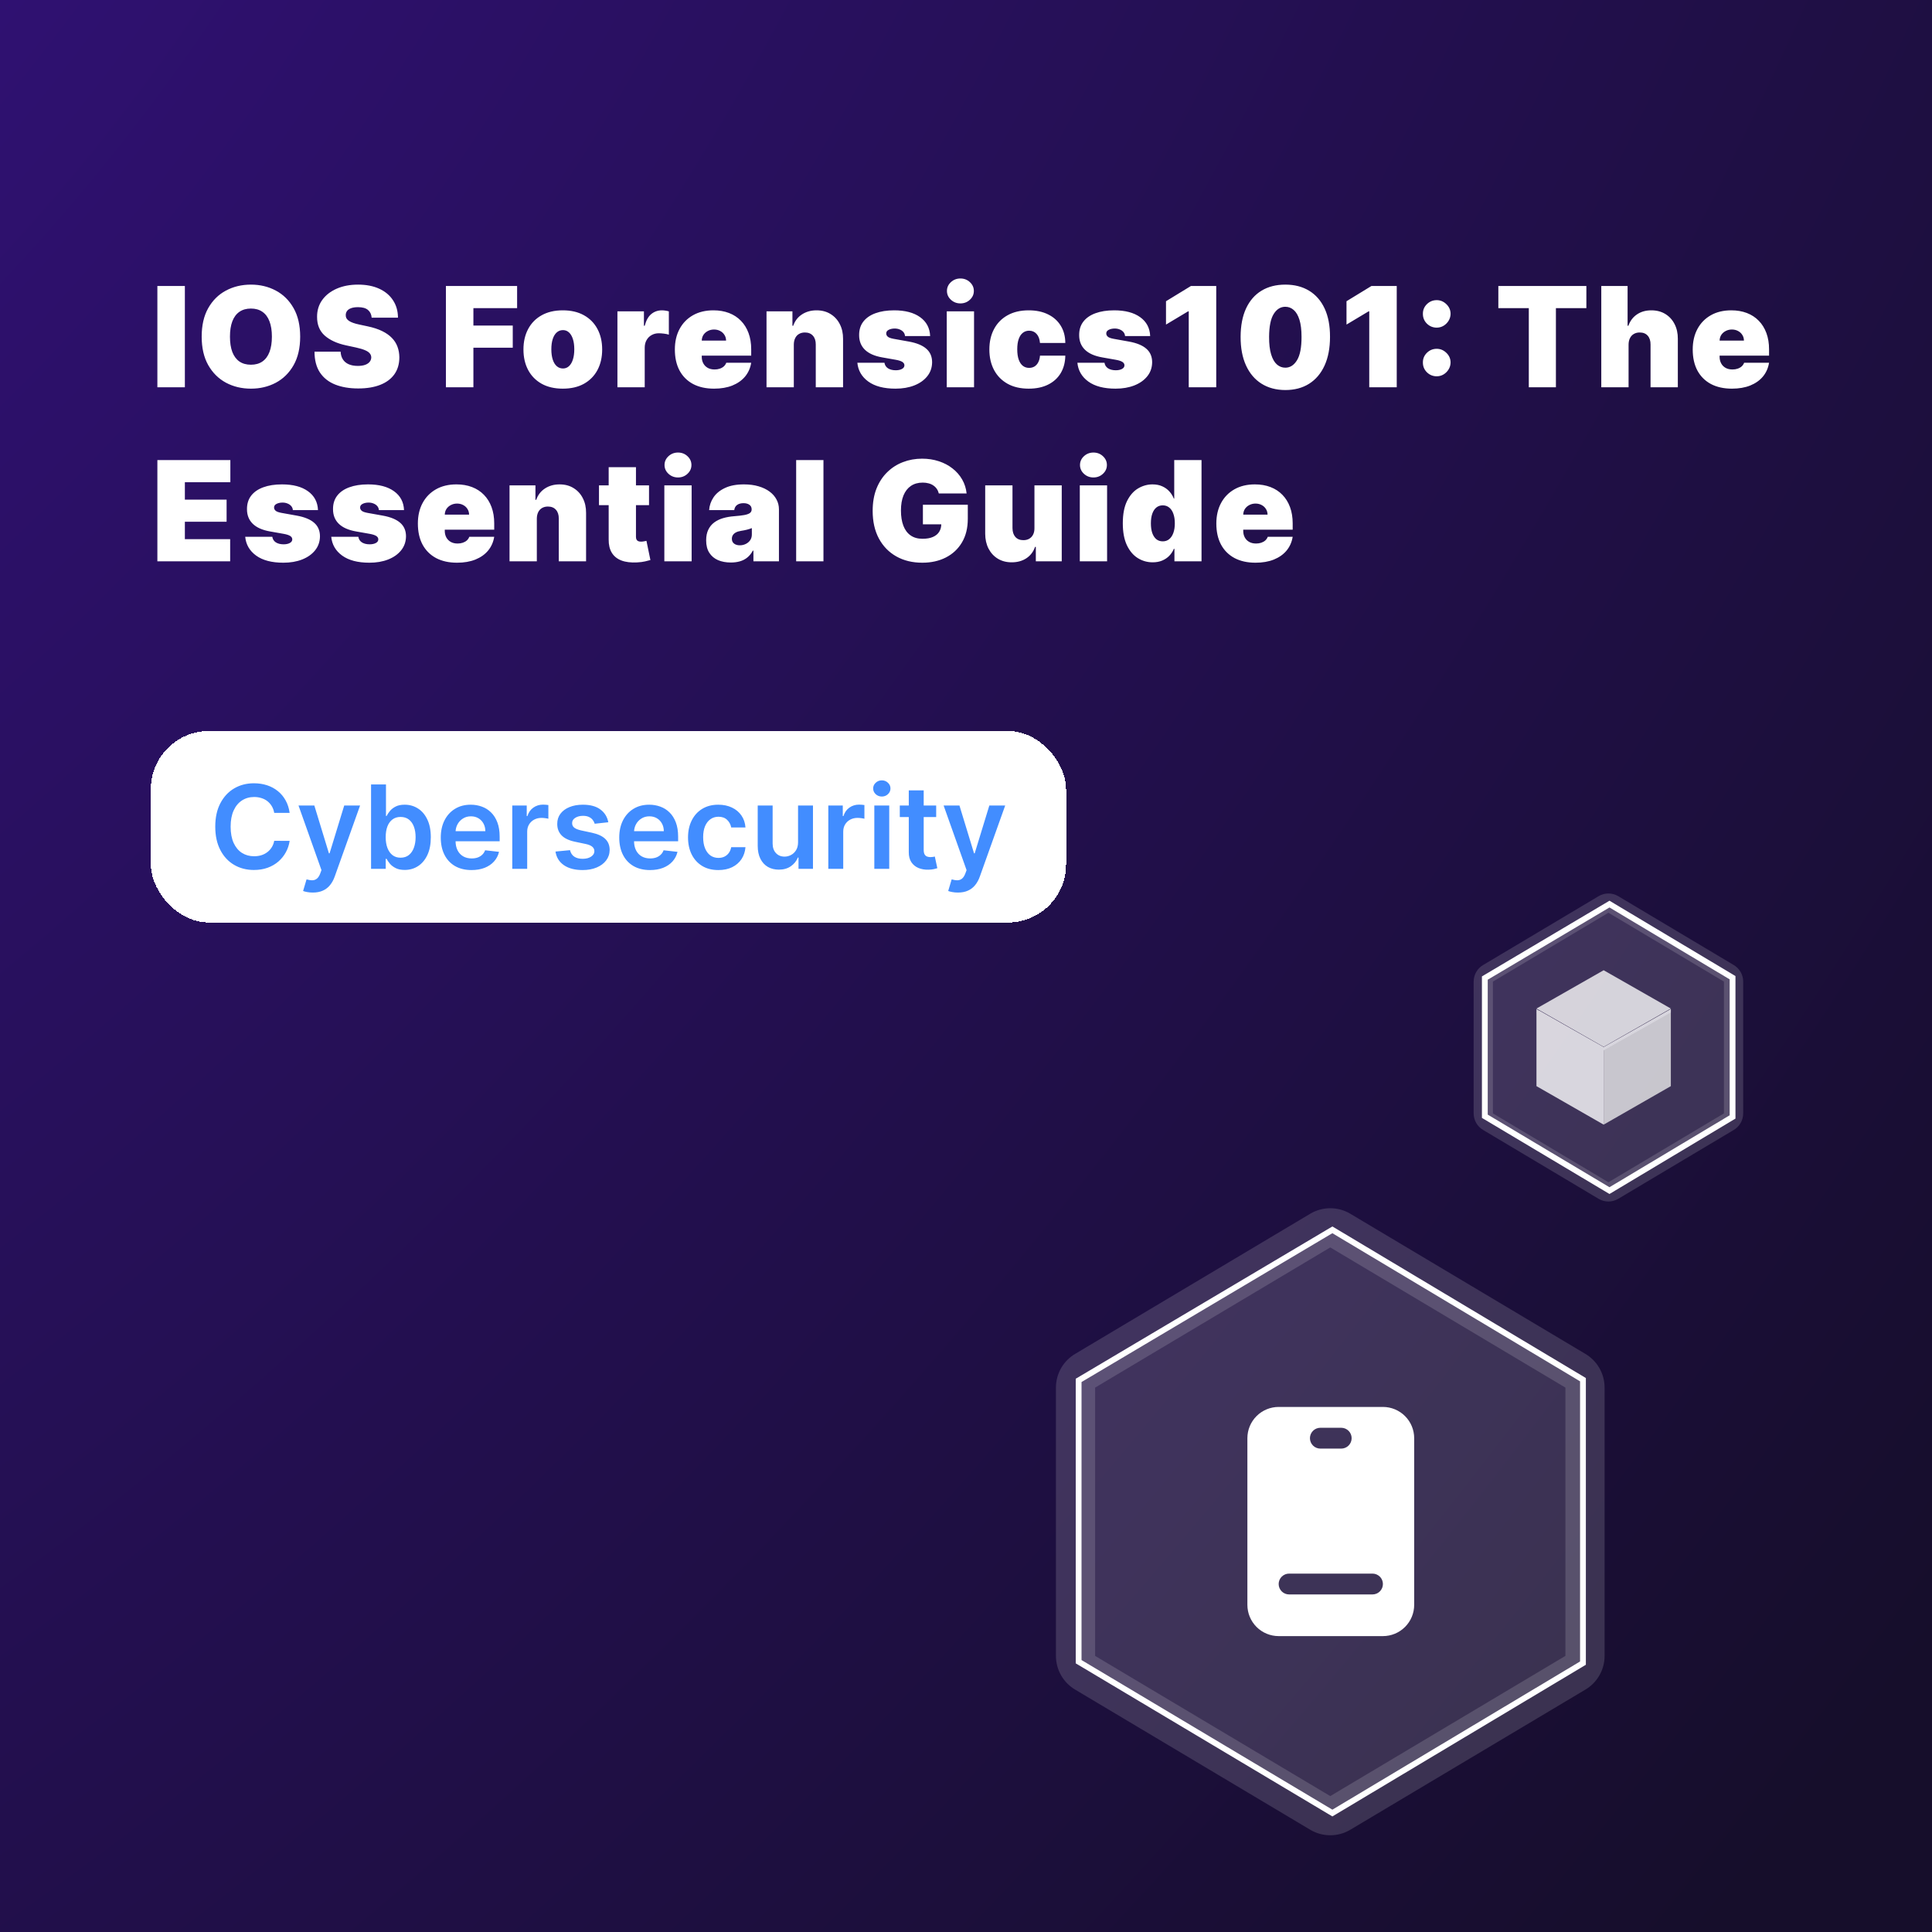 <svg width="1332" height="1332" viewBox="0 0 1332 1332" fill="none" xmlns="http://www.w3.org/2000/svg">
<rect width="1332" height="1332" fill="url(#paint0_radial_3057_1407)"/>
<g filter="url(#filter0_d_3057_1407)">
<rect x="104" y="488" width="631" height="132" rx="40" fill="white" shape-rendering="crispEdges"/>
<path d="M199.688 544.449H189.063C188.76 542.706 188.201 541.163 187.387 539.818C186.573 538.455 185.559 537.299 184.347 536.352C183.135 535.405 181.753 534.695 180.2 534.222C178.665 533.729 177.008 533.483 175.228 533.483C172.065 533.483 169.262 534.278 166.819 535.869C164.376 537.441 162.463 539.752 161.08 542.801C159.698 545.831 159.006 549.534 159.006 553.909C159.006 558.36 159.698 562.11 161.08 565.159C162.482 568.189 164.395 570.481 166.819 572.034C169.262 573.568 172.056 574.335 175.2 574.335C176.942 574.335 178.571 574.108 180.086 573.653C181.62 573.18 182.993 572.489 184.205 571.58C185.436 570.67 186.469 569.553 187.302 568.227C188.154 566.902 188.741 565.386 189.063 563.682L199.688 563.739C199.29 566.504 198.429 569.098 197.103 571.523C195.796 573.947 194.082 576.087 191.961 577.943C189.84 579.78 187.359 581.22 184.518 582.261C181.677 583.284 178.523 583.795 175.058 583.795C169.944 583.795 165.379 582.612 161.364 580.244C157.349 577.877 154.186 574.458 151.876 569.989C149.565 565.519 148.41 560.159 148.41 553.909C148.41 547.64 149.575 542.28 151.904 537.83C154.234 533.36 157.406 529.941 161.421 527.574C165.436 525.206 169.982 524.023 175.058 524.023C178.296 524.023 181.308 524.477 184.092 525.386C186.876 526.295 189.357 527.631 191.535 529.392C193.713 531.134 195.503 533.275 196.904 535.812C198.325 538.331 199.253 541.21 199.688 544.449ZM215.668 599.364C214.267 599.364 212.969 599.25 211.776 599.023C210.602 598.814 209.665 598.568 208.964 598.284L211.35 590.273C212.846 590.708 214.182 590.917 215.356 590.898C216.53 590.879 217.562 590.509 218.452 589.79C219.362 589.089 220.129 587.915 220.754 586.267L221.634 583.909L205.81 539.364H216.719L226.776 572.318H227.231L237.316 539.364H248.254L230.782 588.284C229.968 590.595 228.888 592.574 227.543 594.222C226.199 595.888 224.551 597.157 222.6 598.028C220.668 598.919 218.358 599.364 215.668 599.364ZM255.825 583V524.818H266.109V546.58H266.535C267.065 545.519 267.813 544.392 268.779 543.199C269.745 541.987 271.052 540.955 272.7 540.102C274.347 539.231 276.45 538.795 279.006 538.795C282.378 538.795 285.417 539.657 288.126 541.381C290.853 543.085 293.012 545.614 294.603 548.966C296.213 552.299 297.018 556.39 297.018 561.239C297.018 566.03 296.232 570.102 294.66 573.455C293.088 576.807 290.948 579.364 288.239 581.125C285.531 582.886 282.463 583.767 279.035 583.767C276.535 583.767 274.461 583.35 272.813 582.517C271.165 581.684 269.84 580.68 268.836 579.506C267.851 578.312 267.084 577.186 266.535 576.125H265.938V583H255.825ZM265.91 561.182C265.91 564.004 266.308 566.475 267.103 568.597C267.917 570.718 269.082 572.375 270.597 573.568C272.131 574.742 273.987 575.33 276.165 575.33C278.438 575.33 280.342 574.723 281.876 573.511C283.41 572.28 284.565 570.604 285.342 568.483C286.137 566.343 286.535 563.909 286.535 561.182C286.535 558.473 286.147 556.068 285.37 553.966C284.594 551.864 283.438 550.216 281.904 549.023C280.37 547.83 278.457 547.233 276.165 547.233C273.969 547.233 272.103 547.811 270.569 548.966C269.035 550.121 267.87 551.741 267.075 553.824C266.298 555.907 265.91 558.36 265.91 561.182ZM325.079 583.852C320.704 583.852 316.925 582.943 313.744 581.125C310.581 579.288 308.147 576.693 306.442 573.341C304.738 569.97 303.886 566.002 303.886 561.438C303.886 556.949 304.738 553.009 306.442 549.619C308.166 546.21 310.571 543.559 313.658 541.665C316.746 539.752 320.372 538.795 324.539 538.795C327.228 538.795 329.766 539.231 332.153 540.102C334.558 540.955 336.679 542.28 338.516 544.08C340.372 545.879 341.831 548.17 342.891 550.955C343.952 553.72 344.482 557.015 344.482 560.841V563.994H308.715V557.062H334.624C334.605 555.093 334.179 553.341 333.346 551.807C332.513 550.254 331.348 549.032 329.852 548.142C328.374 547.252 326.651 546.807 324.681 546.807C322.579 546.807 320.732 547.318 319.141 548.341C317.55 549.345 316.31 550.67 315.42 552.318C314.549 553.947 314.103 555.737 314.085 557.688V563.739C314.085 566.277 314.549 568.455 315.477 570.273C316.405 572.072 317.702 573.455 319.369 574.42C321.035 575.367 322.986 575.841 325.221 575.841C326.717 575.841 328.071 575.633 329.283 575.216C330.496 574.78 331.547 574.146 332.437 573.312C333.327 572.479 333.999 571.447 334.454 570.216L344.056 571.295C343.45 573.833 342.295 576.049 340.59 577.943C338.905 579.818 336.746 581.277 334.113 582.318C331.48 583.341 328.469 583.852 325.079 583.852ZM353.183 583V539.364H363.154V546.636H363.609C364.404 544.117 365.768 542.176 367.7 540.812C369.65 539.43 371.876 538.739 374.376 538.739C374.944 538.739 375.578 538.767 376.279 538.824C376.999 538.862 377.595 538.928 378.069 539.023V548.483C377.633 548.331 376.942 548.199 375.995 548.085C375.067 547.953 374.167 547.886 373.296 547.886C371.421 547.886 369.736 548.294 368.239 549.108C366.762 549.903 365.597 551.011 364.745 552.432C363.893 553.852 363.467 555.491 363.467 557.347V583H353.183ZM419.39 550.898L410.015 551.92C409.75 550.973 409.286 550.083 408.623 549.25C407.979 548.417 407.108 547.744 406.009 547.233C404.911 546.722 403.566 546.466 401.975 546.466C399.835 546.466 398.036 546.93 396.577 547.858C395.138 548.786 394.428 549.989 394.447 551.466C394.428 552.735 394.892 553.767 395.839 554.562C396.805 555.358 398.396 556.011 400.612 556.523L408.055 558.114C412.183 559.004 415.252 560.415 417.259 562.347C419.286 564.278 420.308 566.807 420.327 569.932C420.308 572.678 419.504 575.102 417.913 577.205C416.341 579.288 414.153 580.917 411.35 582.091C408.547 583.265 405.327 583.852 401.691 583.852C396.35 583.852 392.051 582.735 388.793 580.5C385.536 578.246 383.594 575.112 382.969 571.097L392.998 570.131C393.452 572.1 394.418 573.587 395.896 574.591C397.373 575.595 399.295 576.097 401.663 576.097C404.106 576.097 406.066 575.595 407.543 574.591C409.04 573.587 409.788 572.347 409.788 570.869C409.788 569.619 409.305 568.587 408.339 567.773C407.392 566.958 405.915 566.333 403.907 565.898L396.464 564.335C392.278 563.464 389.182 561.996 387.174 559.932C385.166 557.848 384.172 555.216 384.191 552.034C384.172 549.345 384.901 547.015 386.379 545.045C387.875 543.057 389.949 541.523 392.6 540.443C395.271 539.345 398.348 538.795 401.833 538.795C406.947 538.795 410.971 539.884 413.907 542.062C416.862 544.241 418.689 547.186 419.39 550.898ZM448.126 583.852C443.751 583.852 439.972 582.943 436.79 581.125C433.628 579.288 431.194 576.693 429.489 573.341C427.785 569.97 426.933 566.002 426.933 561.438C426.933 556.949 427.785 553.009 429.489 549.619C431.213 546.21 433.618 543.559 436.705 541.665C439.792 539.752 443.419 538.795 447.586 538.795C450.275 538.795 452.813 539.231 455.2 540.102C457.605 540.955 459.726 542.28 461.563 544.08C463.419 545.879 464.878 548.17 465.938 550.955C466.999 553.72 467.529 557.015 467.529 560.841V563.994H431.762V557.062H457.671C457.652 555.093 457.226 553.341 456.393 551.807C455.559 550.254 454.395 549.032 452.898 548.142C451.421 547.252 449.698 546.807 447.728 546.807C445.626 546.807 443.779 547.318 442.188 548.341C440.597 549.345 439.357 550.67 438.467 552.318C437.595 553.947 437.15 555.737 437.131 557.688V563.739C437.131 566.277 437.595 568.455 438.523 570.273C439.451 572.072 440.749 573.455 442.415 574.42C444.082 575.367 446.033 575.841 448.268 575.841C449.764 575.841 451.118 575.633 452.33 575.216C453.542 574.78 454.594 574.146 455.484 573.312C456.374 572.479 457.046 571.447 457.501 570.216L467.103 571.295C466.497 573.833 465.342 576.049 463.637 577.943C461.951 579.818 459.792 581.277 457.16 582.318C454.527 583.341 451.516 583.852 448.126 583.852ZM495.263 583.852C490.907 583.852 487.167 582.896 484.042 580.983C480.936 579.07 478.54 576.428 476.854 573.057C475.188 569.667 474.354 565.765 474.354 561.352C474.354 556.92 475.207 553.009 476.911 549.619C478.616 546.21 481.021 543.559 484.127 541.665C487.252 539.752 490.945 538.795 495.207 538.795C498.748 538.795 501.883 539.449 504.61 540.756C507.356 542.044 509.544 543.871 511.173 546.239C512.801 548.587 513.729 551.333 513.957 554.477H504.127C503.729 552.375 502.782 550.623 501.286 549.222C499.809 547.801 497.83 547.091 495.349 547.091C493.246 547.091 491.4 547.659 489.809 548.795C488.218 549.913 486.978 551.523 486.087 553.625C485.216 555.727 484.781 558.246 484.781 561.182C484.781 564.155 485.216 566.712 486.087 568.852C486.959 570.973 488.18 572.612 489.752 573.767C491.343 574.903 493.209 575.472 495.349 575.472C496.864 575.472 498.218 575.187 499.411 574.619C500.623 574.032 501.637 573.189 502.451 572.091C503.265 570.992 503.824 569.657 504.127 568.085H513.957C513.71 571.172 512.801 573.909 511.229 576.295C509.657 578.663 507.517 580.519 504.809 581.864C502.101 583.189 498.919 583.852 495.263 583.852ZM550.214 564.648V539.364H560.498V583H550.526V575.244H550.072C549.087 577.687 547.468 579.686 545.214 581.239C542.979 582.792 540.223 583.568 536.947 583.568C534.087 583.568 531.558 582.934 529.362 581.665C527.183 580.377 525.479 578.511 524.248 576.068C523.017 573.606 522.401 570.633 522.401 567.148V539.364H532.685V565.557C532.685 568.322 533.443 570.519 534.958 572.148C536.473 573.777 538.462 574.591 540.924 574.591C542.439 574.591 543.907 574.222 545.327 573.483C546.748 572.744 547.913 571.646 548.822 570.188C549.75 568.71 550.214 566.864 550.214 564.648ZM571.073 583V539.364H581.045V546.636H581.499C582.295 544.117 583.658 542.176 585.59 540.812C587.541 539.43 589.766 538.739 592.266 538.739C592.835 538.739 593.469 538.767 594.17 538.824C594.889 538.862 595.486 538.928 595.96 539.023V548.483C595.524 548.331 594.833 548.199 593.886 548.085C592.958 547.953 592.058 547.886 591.187 547.886C589.312 547.886 587.626 548.294 586.13 549.108C584.653 549.903 583.488 551.011 582.636 552.432C581.783 553.852 581.357 555.491 581.357 557.347V583H571.073ZM602.792 583V539.364H613.076V583H602.792ZM607.962 533.17C606.334 533.17 604.932 532.631 603.758 531.551C602.584 530.453 601.996 529.136 601.996 527.602C601.996 526.049 602.584 524.733 603.758 523.653C604.932 522.555 606.334 522.006 607.962 522.006C609.61 522.006 611.012 522.555 612.167 523.653C613.341 524.733 613.928 526.049 613.928 527.602C613.928 529.136 613.341 530.453 612.167 531.551C611.012 532.631 609.61 533.17 607.962 533.17ZM645.441 539.364V547.318H620.356V539.364H645.441ZM626.549 528.909H636.833V569.875C636.833 571.258 637.041 572.318 637.458 573.057C637.894 573.777 638.462 574.269 639.163 574.534C639.863 574.799 640.64 574.932 641.492 574.932C642.136 574.932 642.723 574.884 643.254 574.79C643.803 574.695 644.219 574.61 644.504 574.534L646.237 582.574C645.687 582.763 644.901 582.972 643.879 583.199C642.875 583.426 641.644 583.559 640.185 583.597C637.61 583.672 635.29 583.284 633.225 582.432C631.161 581.561 629.522 580.216 628.31 578.398C627.117 576.58 626.53 574.307 626.549 571.58V528.909ZM660.434 599.364C659.032 599.364 657.735 599.25 656.542 599.023C655.368 598.814 654.43 598.568 653.729 598.284L656.116 590.273C657.612 590.708 658.947 590.917 660.121 590.898C661.296 590.879 662.328 590.509 663.218 589.79C664.127 589.089 664.894 587.915 665.519 586.267L666.4 583.909L650.576 539.364H661.485L671.542 572.318H671.996L682.082 539.364H693.019L675.548 588.284C674.733 590.595 673.654 592.574 672.309 594.222C670.964 595.888 669.317 597.157 667.366 598.028C665.434 598.919 663.123 599.364 660.434 599.364Z" fill="#428DFF"/>
</g>
<path d="M127.455 197.182V267H108.5V197.182H127.455ZM206.954 232.091C206.954 239.864 205.443 246.42 202.42 251.761C199.397 257.08 195.318 261.114 190.181 263.864C185.045 266.591 179.318 267.955 172.999 267.955C166.636 267.955 160.886 266.58 155.749 263.83C150.636 261.057 146.568 257.011 143.545 251.693C140.545 246.352 139.045 239.818 139.045 232.091C139.045 224.318 140.545 217.773 143.545 212.455C146.568 207.114 150.636 203.08 155.749 200.352C160.886 197.602 166.636 196.227 172.999 196.227C179.318 196.227 185.045 197.602 190.181 200.352C195.318 203.08 199.397 207.114 202.42 212.455C205.443 217.773 206.954 224.318 206.954 232.091ZM187.454 232.091C187.454 227.909 186.897 224.386 185.783 221.523C184.693 218.636 183.068 216.455 180.908 214.977C178.772 213.477 176.136 212.727 172.999 212.727C169.863 212.727 167.215 213.477 165.056 214.977C162.92 216.455 161.295 218.636 160.181 221.523C159.09 224.386 158.545 227.909 158.545 232.091C158.545 236.273 159.09 239.807 160.181 242.693C161.295 245.557 162.92 247.739 165.056 249.239C167.215 250.716 169.863 251.455 172.999 251.455C176.136 251.455 178.772 250.716 180.908 249.239C183.068 247.739 184.693 245.557 185.783 242.693C186.897 239.807 187.454 236.273 187.454 232.091ZM256.24 219C256.058 216.727 255.206 214.955 253.683 213.682C252.183 212.409 249.899 211.773 246.831 211.773C244.876 211.773 243.274 212.011 242.024 212.489C240.797 212.943 239.888 213.568 239.297 214.364C238.706 215.159 238.399 216.068 238.376 217.091C238.331 217.932 238.479 218.693 238.82 219.375C239.183 220.034 239.751 220.636 240.524 221.182C241.297 221.705 242.286 222.182 243.49 222.614C244.695 223.045 246.126 223.432 247.786 223.773L253.513 225C257.376 225.818 260.683 226.898 263.433 228.239C266.183 229.58 268.433 231.159 270.183 232.977C271.933 234.773 273.217 236.795 274.036 239.045C274.876 241.295 275.308 243.75 275.331 246.409C275.308 251 274.161 254.886 271.888 258.068C269.615 261.25 266.365 263.67 262.138 265.33C257.933 266.989 252.876 267.818 246.967 267.818C240.899 267.818 235.604 266.92 231.081 265.125C226.581 263.33 223.081 260.568 220.581 256.841C218.104 253.091 216.854 248.295 216.831 242.455H234.831C234.945 244.591 235.479 246.386 236.433 247.841C237.388 249.295 238.729 250.398 240.456 251.148C242.206 251.898 244.286 252.273 246.695 252.273C248.717 252.273 250.411 252.023 251.774 251.523C253.138 251.023 254.172 250.33 254.876 249.443C255.581 248.557 255.945 247.545 255.967 246.409C255.945 245.341 255.592 244.409 254.911 243.614C254.251 242.795 253.161 242.068 251.638 241.432C250.115 240.773 248.058 240.159 245.467 239.591L238.513 238.091C232.331 236.75 227.456 234.511 223.888 231.375C220.342 228.216 218.581 223.909 218.604 218.455C218.581 214.023 219.763 210.148 222.149 206.83C224.558 203.489 227.888 200.886 232.138 199.023C236.411 197.159 241.308 196.227 246.831 196.227C252.467 196.227 257.342 197.17 261.456 199.057C265.57 200.943 268.74 203.602 270.967 207.034C273.217 210.443 274.354 214.432 274.376 219H256.24ZM307.426 267V197.182H356.517V212.455H326.381V224.455H353.517V239.727H326.381V267H307.426ZM388.025 267.955C382.343 267.955 377.48 266.83 373.434 264.58C369.389 262.307 366.286 259.148 364.127 255.102C361.968 251.034 360.889 246.318 360.889 240.955C360.889 235.591 361.968 230.886 364.127 226.841C366.286 222.773 369.389 219.614 373.434 217.364C377.48 215.091 382.343 213.955 388.025 213.955C393.707 213.955 398.57 215.091 402.616 217.364C406.661 219.614 409.764 222.773 411.923 226.841C414.082 230.886 415.161 235.591 415.161 240.955C415.161 246.318 414.082 251.034 411.923 255.102C409.764 259.148 406.661 262.307 402.616 264.58C398.57 266.83 393.707 267.955 388.025 267.955ZM388.161 254.045C389.752 254.045 391.127 253.511 392.286 252.443C393.445 251.375 394.343 249.852 394.98 247.875C395.616 245.898 395.934 243.545 395.934 240.818C395.934 238.068 395.616 235.716 394.98 233.761C394.343 231.784 393.445 230.261 392.286 229.193C391.127 228.125 389.752 227.591 388.161 227.591C386.48 227.591 385.036 228.125 383.832 229.193C382.627 230.261 381.707 231.784 381.07 233.761C380.434 235.716 380.116 238.068 380.116 240.818C380.116 243.545 380.434 245.898 381.07 247.875C381.707 249.852 382.627 251.375 383.832 252.443C385.036 253.511 386.48 254.045 388.161 254.045ZM425.678 267V214.636H443.95V224.591H444.496C445.45 220.909 446.962 218.216 449.03 216.511C451.121 214.807 453.564 213.955 456.36 213.955C457.178 213.955 457.985 214.023 458.78 214.159C459.598 214.273 460.382 214.443 461.132 214.67V230.727C460.2 230.409 459.053 230.17 457.689 230.011C456.325 229.852 455.155 229.773 454.178 229.773C452.337 229.773 450.678 230.193 449.2 231.034C447.746 231.852 446.598 233.011 445.757 234.511C444.916 235.989 444.496 237.727 444.496 239.727V267H425.678ZM492.274 267.955C486.683 267.955 481.865 266.886 477.819 264.75C473.796 262.591 470.694 259.5 468.512 255.477C466.353 251.432 465.274 246.591 465.274 240.955C465.274 235.545 466.365 230.818 468.546 226.773C470.728 222.727 473.808 219.58 477.785 217.33C481.762 215.08 486.455 213.955 491.865 213.955C495.819 213.955 499.399 214.568 502.603 215.795C505.808 217.023 508.546 218.807 510.819 221.148C513.092 223.466 514.842 226.284 516.069 229.602C517.296 232.92 517.91 236.659 517.91 240.818V245.182H471.137V234.818H500.592C500.569 233.318 500.183 232 499.433 230.864C498.705 229.705 497.717 228.807 496.467 228.17C495.24 227.511 493.842 227.182 492.274 227.182C490.751 227.182 489.353 227.511 488.08 228.17C486.808 228.807 485.785 229.693 485.012 230.83C484.262 231.966 483.865 233.295 483.819 234.818V246C483.819 247.682 484.171 249.182 484.876 250.5C485.58 251.818 486.592 252.852 487.91 253.602C489.228 254.352 490.819 254.727 492.683 254.727C493.978 254.727 495.16 254.545 496.228 254.182C497.319 253.818 498.251 253.295 499.024 252.614C499.796 251.909 500.365 251.068 500.728 250.091H517.91C517.319 253.727 515.921 256.886 513.717 259.568C511.512 262.227 508.592 264.295 504.955 265.773C501.342 267.227 497.115 267.955 492.274 267.955ZM547.287 237.545V267H528.469V214.636H546.333V224.591H546.878C548.014 221.273 550.014 218.67 552.878 216.784C555.764 214.898 559.128 213.955 562.969 213.955C566.674 213.955 569.889 214.807 572.617 216.511C575.367 218.193 577.492 220.511 578.992 223.466C580.514 226.42 581.264 229.795 581.242 233.591V267H562.424V237.545C562.446 234.955 561.787 232.92 560.446 231.443C559.128 229.966 557.287 229.227 554.924 229.227C553.378 229.227 552.026 229.568 550.867 230.25C549.73 230.909 548.855 231.864 548.242 233.114C547.628 234.341 547.31 235.818 547.287 237.545ZM641.275 231.682H623.957C623.866 230.614 623.491 229.693 622.832 228.92C622.173 228.148 621.321 227.557 620.275 227.148C619.252 226.716 618.116 226.5 616.866 226.5C615.252 226.5 613.866 226.795 612.707 227.386C611.548 227.977 610.98 228.818 611.002 229.909C610.98 230.682 611.309 231.398 611.991 232.057C612.696 232.716 614.048 233.227 616.048 233.591L626.684 235.5C632.048 236.477 636.036 238.125 638.65 240.443C641.286 242.739 642.616 245.818 642.639 249.682C642.616 253.409 641.502 256.648 639.298 259.398C637.116 262.125 634.127 264.239 630.332 265.739C626.559 267.216 622.252 267.955 617.411 267.955C609.411 267.955 603.15 266.318 598.627 263.045C594.127 259.773 591.616 255.455 591.093 250.091H609.775C610.025 251.75 610.843 253.034 612.23 253.943C613.639 254.83 615.411 255.273 617.548 255.273C619.275 255.273 620.696 254.977 621.809 254.386C622.946 253.795 623.525 252.955 623.548 251.864C623.525 250.864 623.025 250.068 622.048 249.477C621.093 248.886 619.593 248.409 617.548 248.045L608.275 246.409C602.934 245.477 598.934 243.705 596.275 241.091C593.616 238.477 592.298 235.114 592.321 231C592.298 227.364 593.252 224.284 595.184 221.761C597.139 219.216 599.923 217.284 603.536 215.966C607.173 214.625 611.48 213.955 616.457 213.955C624.025 213.955 629.991 215.523 634.355 218.659C638.741 221.795 641.048 226.136 641.275 231.682ZM652.729 267V214.636H671.547V267H652.729ZM662.138 209.182C659.593 209.182 657.411 208.341 655.593 206.659C653.774 204.977 652.865 202.955 652.865 200.591C652.865 198.227 653.774 196.205 655.593 194.523C657.411 192.841 659.593 192 662.138 192C664.706 192 666.888 192.841 668.684 194.523C670.502 196.205 671.411 198.227 671.411 200.591C671.411 202.955 670.502 204.977 668.684 206.659C666.888 208.341 664.706 209.182 662.138 209.182ZM709.242 267.955C703.561 267.955 698.697 266.83 694.652 264.58C690.606 262.307 687.504 259.148 685.345 255.102C683.186 251.034 682.106 246.318 682.106 240.955C682.106 235.591 683.186 230.886 685.345 226.841C687.504 222.773 690.606 219.614 694.652 217.364C698.697 215.091 703.561 213.955 709.242 213.955C714.379 213.955 718.822 214.886 722.572 216.75C726.345 218.591 729.265 221.205 731.333 224.591C733.402 227.955 734.447 231.909 734.47 236.455H717.015C716.765 233.705 715.97 231.614 714.629 230.182C713.311 228.727 711.606 228 709.515 228C707.879 228 706.447 228.477 705.22 229.432C703.992 230.364 703.038 231.784 702.356 233.693C701.674 235.58 701.333 237.955 701.333 240.818C701.333 243.682 701.674 246.068 702.356 247.977C703.038 249.864 703.992 251.284 705.22 252.239C706.447 253.17 707.879 253.636 709.515 253.636C710.902 253.636 712.129 253.318 713.197 252.682C714.265 252.023 715.129 251.068 715.788 249.818C716.47 248.545 716.879 247 717.015 245.182H734.47C734.402 249.795 733.345 253.818 731.299 257.25C729.254 260.659 726.356 263.295 722.606 265.159C718.879 267.023 714.424 267.955 709.242 267.955ZM792.978 231.682H775.659C775.569 230.614 775.194 229.693 774.534 228.92C773.875 228.148 773.023 227.557 771.978 227.148C770.955 226.716 769.819 226.5 768.569 226.5C766.955 226.5 765.569 226.795 764.409 227.386C763.25 227.977 762.682 228.818 762.705 229.909C762.682 230.682 763.012 231.398 763.694 232.057C764.398 232.716 765.75 233.227 767.75 233.591L778.387 235.5C783.75 236.477 787.739 238.125 790.353 240.443C792.989 242.739 794.319 245.818 794.341 249.682C794.319 253.409 793.205 256.648 791 259.398C788.819 262.125 785.83 264.239 782.034 265.739C778.262 267.216 773.955 267.955 769.114 267.955C761.114 267.955 754.853 266.318 750.33 263.045C745.83 259.773 743.319 255.455 742.796 250.091H761.478C761.728 251.75 762.546 253.034 763.932 253.943C765.341 254.83 767.114 255.273 769.25 255.273C770.978 255.273 772.398 254.977 773.512 254.386C774.648 253.795 775.228 252.955 775.25 251.864C775.228 250.864 774.728 250.068 773.75 249.477C772.796 248.886 771.296 248.409 769.25 248.045L759.978 246.409C754.637 245.477 750.637 243.705 747.978 241.091C745.319 238.477 744 235.114 744.023 231C744 227.364 744.955 224.284 746.887 221.761C748.841 219.216 751.625 217.284 755.239 215.966C758.875 214.625 763.182 213.955 768.159 213.955C775.728 213.955 781.694 215.523 786.057 218.659C790.444 221.795 792.75 226.136 792.978 231.682ZM838.522 197.182V267H819.568V214.636H819.159L803.886 223.773V207.682L821.068 197.182H838.522ZM886.147 268.909C879.806 268.886 874.329 267.42 869.715 264.511C865.101 261.602 861.544 257.409 859.044 251.932C856.544 246.455 855.306 239.886 855.329 232.227C855.351 224.545 856.601 218.023 859.079 212.659C861.579 207.295 865.124 203.216 869.715 200.42C874.329 197.625 879.806 196.227 886.147 196.227C892.488 196.227 897.965 197.636 902.579 200.455C907.192 203.25 910.749 207.33 913.249 212.693C915.749 218.057 916.988 224.568 916.965 232.227C916.965 239.932 915.715 246.523 913.215 252C910.715 257.477 907.158 261.67 902.544 264.58C897.954 267.466 892.488 268.909 886.147 268.909ZM886.147 253.5C889.419 253.5 892.101 251.795 894.192 248.386C896.306 244.955 897.351 239.568 897.329 232.227C897.329 227.432 896.851 223.511 895.897 220.466C894.942 217.42 893.624 215.17 891.942 213.716C890.26 212.239 888.329 211.5 886.147 211.5C882.874 211.5 880.204 213.159 878.135 216.477C876.067 219.795 875.01 225.045 874.965 232.227C874.942 237.114 875.408 241.136 876.363 244.295C877.317 247.432 878.635 249.75 880.317 251.25C882.022 252.75 883.965 253.5 886.147 253.5ZM962.97 197.182V267H944.015V214.636H943.606L928.334 223.773V207.682L945.515 197.182H962.97ZM990.549 259.432C987.912 259.432 985.651 258.511 983.765 256.67C981.901 254.807 980.981 252.545 981.003 249.886C980.981 247.295 981.901 245.08 983.765 243.239C985.651 241.398 987.912 240.477 990.549 240.477C993.049 240.477 995.253 241.398 997.162 243.239C999.094 245.08 1000.07 247.295 1000.09 249.886C1000.07 251.659 999.606 253.273 998.696 254.727C997.81 256.159 996.651 257.307 995.219 258.17C993.787 259.011 992.231 259.432 990.549 259.432ZM990.549 225.886C987.912 225.886 985.651 224.966 983.765 223.125C981.901 221.261 980.981 219 981.003 216.341C980.981 213.75 981.901 211.534 983.765 209.693C985.651 207.852 987.912 206.932 990.549 206.932C993.049 206.932 995.253 207.852 997.162 209.693C999.094 211.534 1000.07 213.75 1000.09 216.341C1000.07 218.114 999.606 219.727 998.696 221.182C997.81 222.614 996.651 223.761 995.219 224.625C993.787 225.466 992.231 225.886 990.549 225.886ZM1033.02 212.455V197.182H1093.71V212.455H1072.71V267H1054.02V212.455H1033.02ZM1122.81 237.545V267H1103.99V197.182H1122.13V224.591H1122.67C1123.86 221.25 1125.82 218.648 1128.57 216.784C1131.32 214.898 1134.63 213.955 1138.49 213.955C1142.2 213.955 1145.41 214.795 1148.14 216.477C1150.89 218.159 1153.02 220.477 1154.52 223.432C1156.04 226.386 1156.79 229.773 1156.77 233.591V267H1137.95V237.545C1137.97 234.955 1137.32 232.92 1136 231.443C1134.71 229.966 1132.86 229.227 1130.45 229.227C1128.92 229.227 1127.58 229.568 1126.42 230.25C1125.29 230.909 1124.4 231.864 1123.77 233.114C1123.15 234.341 1122.83 235.818 1122.81 237.545ZM1194.03 267.955C1188.44 267.955 1183.62 266.886 1179.57 264.75C1175.55 262.591 1172.45 259.5 1170.26 255.477C1168.11 251.432 1167.03 246.591 1167.03 240.955C1167.03 235.545 1168.12 230.818 1170.3 226.773C1172.48 222.727 1175.56 219.58 1179.54 217.33C1183.51 215.08 1188.21 213.955 1193.62 213.955C1197.57 213.955 1201.15 214.568 1204.36 215.795C1207.56 217.023 1210.3 218.807 1212.57 221.148C1214.84 223.466 1216.59 226.284 1217.82 229.602C1219.05 232.92 1219.66 236.659 1219.66 240.818V245.182H1172.89V234.818H1202.34C1202.32 233.318 1201.94 232 1201.19 230.864C1200.46 229.705 1199.47 228.807 1198.22 228.17C1196.99 227.511 1195.59 227.182 1194.03 227.182C1192.5 227.182 1191.11 227.511 1189.83 228.17C1188.56 228.807 1187.54 229.693 1186.76 230.83C1186.01 231.966 1185.62 233.295 1185.57 234.818V246C1185.57 247.682 1185.92 249.182 1186.63 250.5C1187.33 251.818 1188.34 252.852 1189.66 253.602C1190.98 254.352 1192.57 254.727 1194.44 254.727C1195.73 254.727 1196.91 254.545 1197.98 254.182C1199.07 253.818 1200 253.295 1200.78 252.614C1201.55 251.909 1202.12 251.068 1202.48 250.091H1219.66C1219.07 253.727 1217.67 256.886 1215.47 259.568C1213.26 262.227 1210.34 264.295 1206.71 265.773C1203.09 267.227 1198.87 267.955 1194.03 267.955ZM108.5 387V317.182H158.818V332.455H127.455V344.455H156.227V359.727H127.455V371.727H158.682V387H108.5ZM219.235 351.682H201.917C201.826 350.614 201.451 349.693 200.792 348.92C200.133 348.148 199.281 347.557 198.235 347.148C197.212 346.716 196.076 346.5 194.826 346.5C193.212 346.5 191.826 346.795 190.667 347.386C189.508 347.977 188.94 348.818 188.962 349.909C188.94 350.682 189.269 351.398 189.951 352.057C190.656 352.716 192.008 353.227 194.008 353.591L204.644 355.5C210.008 356.477 213.996 358.125 216.61 360.443C219.246 362.739 220.576 365.818 220.599 369.682C220.576 373.409 219.462 376.648 217.258 379.398C215.076 382.125 212.087 384.239 208.292 385.739C204.519 387.216 200.212 387.955 195.371 387.955C187.371 387.955 181.11 386.318 176.587 383.045C172.087 379.773 169.576 375.455 169.053 370.091H187.735C187.985 371.75 188.803 373.034 190.19 373.943C191.599 374.83 193.371 375.273 195.508 375.273C197.235 375.273 198.656 374.977 199.769 374.386C200.906 373.795 201.485 372.955 201.508 371.864C201.485 370.864 200.985 370.068 200.008 369.477C199.053 368.886 197.553 368.409 195.508 368.045L186.235 366.409C180.894 365.477 176.894 363.705 174.235 361.091C171.576 358.477 170.258 355.114 170.281 351C170.258 347.364 171.212 344.284 173.144 341.761C175.099 339.216 177.883 337.284 181.496 335.966C185.133 334.625 189.44 333.955 194.417 333.955C201.985 333.955 207.951 335.523 212.315 338.659C216.701 341.795 219.008 346.136 219.235 351.682ZM278.553 351.682H261.234C261.144 350.614 260.769 349.693 260.109 348.92C259.45 348.148 258.598 347.557 257.553 347.148C256.53 346.716 255.394 346.5 254.144 346.5C252.53 346.5 251.144 346.795 249.984 347.386C248.825 347.977 248.257 348.818 248.28 349.909C248.257 350.682 248.587 351.398 249.269 352.057C249.973 352.716 251.325 353.227 253.325 353.591L263.962 355.5C269.325 356.477 273.314 358.125 275.928 360.443C278.564 362.739 279.894 365.818 279.916 369.682C279.894 373.409 278.78 376.648 276.575 379.398C274.394 382.125 271.405 384.239 267.609 385.739C263.837 387.216 259.53 387.955 254.689 387.955C246.689 387.955 240.428 386.318 235.905 383.045C231.405 379.773 228.894 375.455 228.371 370.091H247.053C247.303 371.75 248.121 373.034 249.507 373.943C250.916 374.83 252.689 375.273 254.825 375.273C256.553 375.273 257.973 374.977 259.087 374.386C260.223 373.795 260.803 372.955 260.825 371.864C260.803 370.864 260.303 370.068 259.325 369.477C258.371 368.886 256.871 368.409 254.825 368.045L245.553 366.409C240.212 365.477 236.212 363.705 233.553 361.091C230.894 358.477 229.575 355.114 229.598 351C229.575 347.364 230.53 344.284 232.462 341.761C234.416 339.216 237.2 337.284 240.814 335.966C244.45 334.625 248.757 333.955 253.734 333.955C261.303 333.955 267.269 335.523 271.632 338.659C276.019 341.795 278.325 346.136 278.553 351.682ZM315.097 387.955C309.506 387.955 304.688 386.886 300.643 384.75C296.62 382.591 293.518 379.5 291.336 375.477C289.177 371.432 288.097 366.591 288.097 360.955C288.097 355.545 289.188 350.818 291.37 346.773C293.552 342.727 296.631 339.58 300.609 337.33C304.586 335.08 309.279 333.955 314.688 333.955C318.643 333.955 322.222 334.568 325.427 335.795C328.631 337.023 331.37 338.807 333.643 341.148C335.916 343.466 337.666 346.284 338.893 349.602C340.12 352.92 340.734 356.659 340.734 360.818V365.182H293.961V354.818H323.416C323.393 353.318 323.006 352 322.256 350.864C321.529 349.705 320.541 348.807 319.291 348.17C318.063 347.511 316.666 347.182 315.097 347.182C313.575 347.182 312.177 347.511 310.904 348.17C309.631 348.807 308.609 349.693 307.836 350.83C307.086 351.966 306.688 353.295 306.643 354.818V366C306.643 367.682 306.995 369.182 307.7 370.5C308.404 371.818 309.416 372.852 310.734 373.602C312.052 374.352 313.643 374.727 315.506 374.727C316.802 374.727 317.984 374.545 319.052 374.182C320.143 373.818 321.075 373.295 321.847 372.614C322.62 371.909 323.188 371.068 323.552 370.091H340.734C340.143 373.727 338.745 376.886 336.541 379.568C334.336 382.227 331.416 384.295 327.779 385.773C324.166 387.227 319.938 387.955 315.097 387.955ZM370.111 357.545V387H351.293V334.636H369.156V344.591H369.702C370.838 341.273 372.838 338.67 375.702 336.784C378.588 334.898 381.952 333.955 385.793 333.955C389.497 333.955 392.713 334.807 395.44 336.511C398.19 338.193 400.315 340.511 401.815 343.466C403.338 346.42 404.088 349.795 404.065 353.591V387H385.247V357.545C385.27 354.955 384.611 352.92 383.27 351.443C381.952 349.966 380.111 349.227 377.747 349.227C376.202 349.227 374.85 349.568 373.69 350.25C372.554 350.909 371.679 351.864 371.065 353.114C370.452 354.341 370.134 355.818 370.111 357.545ZM447.462 334.636V348.273H412.962V334.636H447.462ZM419.644 322.091H438.462V370.159C438.462 370.886 438.587 371.5 438.837 372C439.087 372.477 439.474 372.841 439.997 373.091C440.519 373.318 441.19 373.432 442.008 373.432C442.576 373.432 443.235 373.364 443.985 373.227C444.758 373.091 445.326 372.977 445.69 372.886L448.417 386.114C447.576 386.364 446.372 386.67 444.803 387.034C443.258 387.398 441.417 387.636 439.281 387.75C434.962 387.977 431.337 387.534 428.406 386.42C425.474 385.284 423.269 383.5 421.792 381.068C420.315 378.636 419.599 375.591 419.644 371.932V322.091ZM458.021 387V334.636H476.84V387H458.021ZM467.431 329.182C464.885 329.182 462.703 328.341 460.885 326.659C459.067 324.977 458.158 322.955 458.158 320.591C458.158 318.227 459.067 316.205 460.885 314.523C462.703 312.841 464.885 312 467.431 312C469.999 312 472.181 312.841 473.976 314.523C475.794 316.205 476.703 318.227 476.703 320.591C476.703 322.955 475.794 324.977 473.976 326.659C472.181 328.341 469.999 329.182 467.431 329.182ZM503.899 387.818C500.558 387.818 497.603 387.273 495.035 386.182C492.49 385.068 490.49 383.386 489.035 381.136C487.58 378.886 486.853 376.023 486.853 372.545C486.853 369.682 487.342 367.239 488.319 365.216C489.296 363.17 490.66 361.5 492.41 360.205C494.16 358.909 496.194 357.92 498.512 357.239C500.853 356.557 503.376 356.114 506.08 355.909C509.012 355.682 511.365 355.409 513.137 355.091C514.933 354.75 516.228 354.284 517.024 353.693C517.819 353.08 518.217 352.273 518.217 351.273V351.136C518.217 349.773 517.694 348.727 516.649 348C515.603 347.273 514.262 346.909 512.626 346.909C510.83 346.909 509.365 347.307 508.228 348.102C507.115 348.875 506.444 350.068 506.217 351.682H488.899C489.126 348.5 490.137 345.568 491.933 342.886C493.751 340.182 496.399 338.023 499.876 336.409C503.353 334.773 507.694 333.955 512.899 333.955C516.649 333.955 520.012 334.398 522.99 335.284C525.967 336.148 528.501 337.364 530.592 338.932C532.683 340.477 534.274 342.295 535.365 344.386C536.478 346.455 537.035 348.705 537.035 351.136V387H519.444V379.636H519.035C517.99 381.591 516.717 383.17 515.217 384.375C513.74 385.58 512.046 386.455 510.137 387C508.251 387.545 506.171 387.818 503.899 387.818ZM510.035 375.955C511.467 375.955 512.808 375.659 514.058 375.068C515.33 374.477 516.365 373.625 517.16 372.511C517.955 371.398 518.353 370.045 518.353 368.455V364.091C517.853 364.295 517.319 364.489 516.751 364.67C516.205 364.852 515.615 365.023 514.978 365.182C514.365 365.341 513.705 365.489 513.001 365.625C512.319 365.761 511.603 365.886 510.853 366C509.399 366.227 508.205 366.602 507.274 367.125C506.365 367.625 505.683 368.25 505.228 369C504.796 369.727 504.58 370.545 504.58 371.455C504.58 372.909 505.092 374.023 506.115 374.795C507.137 375.568 508.444 375.955 510.035 375.955ZM567.725 317.182V387H548.906V317.182H567.725ZM647.266 340.227C646.97 339.023 646.505 337.966 645.868 337.057C645.232 336.125 644.436 335.341 643.482 334.705C642.55 334.045 641.459 333.557 640.209 333.239C638.982 332.898 637.63 332.727 636.152 332.727C632.97 332.727 630.255 333.489 628.005 335.011C625.777 336.534 624.073 338.727 622.891 341.591C621.732 344.455 621.152 347.909 621.152 351.955C621.152 356.045 621.709 359.545 622.823 362.455C623.936 365.364 625.595 367.591 627.8 369.136C630.005 370.682 632.743 371.455 636.016 371.455C638.902 371.455 641.3 371.034 643.209 370.193C645.141 369.352 646.584 368.159 647.539 366.614C648.493 365.068 648.97 363.25 648.97 361.159L652.243 361.5H636.289V348H667.243V357.682C667.243 364.045 665.891 369.489 663.186 374.011C660.505 378.511 656.8 381.966 652.073 384.375C647.368 386.761 641.97 387.955 635.88 387.955C629.084 387.955 623.118 386.511 617.982 383.625C612.845 380.739 608.834 376.625 605.948 371.284C603.084 365.943 601.652 359.591 601.652 352.227C601.652 346.455 602.527 341.341 604.277 336.886C606.05 332.432 608.505 328.67 611.641 325.602C614.777 322.511 618.402 320.182 622.516 318.614C626.63 317.023 631.039 316.227 635.743 316.227C639.88 316.227 643.72 316.818 647.266 318C650.834 319.159 653.982 320.818 656.709 322.977C659.459 325.114 661.675 327.648 663.357 330.58C665.039 333.511 666.061 336.727 666.425 340.227H647.266ZM713.189 364.091V334.636H732.007V387H714.143V377.045H713.598C712.461 380.386 710.473 383 707.632 384.886C704.791 386.75 701.416 387.682 697.507 387.682C693.848 387.682 690.643 386.841 687.893 385.159C685.166 383.477 683.041 381.159 681.518 378.205C680.018 375.25 679.257 371.864 679.234 368.045V334.636H698.052V364.091C698.075 366.682 698.734 368.716 700.029 370.193C701.348 371.67 703.189 372.409 705.552 372.409C707.12 372.409 708.473 372.08 709.609 371.42C710.768 370.739 711.654 369.784 712.268 368.557C712.904 367.307 713.211 365.818 713.189 364.091ZM744.458 387V334.636H763.276V387H744.458ZM753.867 329.182C751.321 329.182 749.14 328.341 747.321 326.659C745.503 324.977 744.594 322.955 744.594 320.591C744.594 318.227 745.503 316.205 747.321 314.523C749.14 312.841 751.321 312 753.867 312C756.435 312 758.617 312.841 760.412 314.523C762.23 316.205 763.14 318.227 763.14 320.591C763.14 322.955 762.23 324.977 760.412 326.659C758.617 328.341 756.435 329.182 753.867 329.182ZM794.699 387.682C790.971 387.682 787.539 386.705 784.403 384.75C781.289 382.795 778.789 379.83 776.903 375.852C775.039 371.875 774.108 366.864 774.108 360.818C774.108 354.5 775.085 349.364 777.039 345.409C779.017 341.455 781.562 338.557 784.676 336.716C787.812 334.875 791.108 333.955 794.562 333.955C797.153 333.955 799.426 334.409 801.38 335.318C803.335 336.205 804.971 337.398 806.289 338.898C807.608 340.375 808.608 342 809.289 343.773H809.562V317.182H828.38V387H809.699V378.409H809.289C808.562 380.182 807.517 381.773 806.153 383.182C804.812 384.568 803.176 385.67 801.244 386.489C799.335 387.284 797.153 387.682 794.699 387.682ZM801.653 373.227C803.38 373.227 804.858 372.727 806.085 371.727C807.335 370.705 808.289 369.273 808.949 367.432C809.63 365.568 809.971 363.364 809.971 360.818C809.971 358.227 809.63 356.011 808.949 354.17C808.289 352.307 807.335 350.886 806.085 349.909C804.858 348.909 803.38 348.409 801.653 348.409C799.926 348.409 798.449 348.909 797.221 349.909C796.017 350.886 795.085 352.307 794.426 354.17C793.789 356.011 793.471 358.227 793.471 360.818C793.471 363.409 793.789 365.636 794.426 367.5C795.085 369.341 796.017 370.761 797.221 371.761C798.449 372.739 799.926 373.227 801.653 373.227ZM865.59 387.955C859.999 387.955 855.181 386.886 851.135 384.75C847.113 382.591 844.01 379.5 841.829 375.477C839.669 371.432 838.59 366.591 838.59 360.955C838.59 355.545 839.681 350.818 841.863 346.773C844.044 342.727 847.124 339.58 851.101 337.33C855.079 335.08 859.772 333.955 865.181 333.955C869.135 333.955 872.715 334.568 875.919 335.795C879.124 337.023 881.863 338.807 884.135 341.148C886.408 343.466 888.158 346.284 889.385 349.602C890.613 352.92 891.226 356.659 891.226 360.818V365.182H844.454V354.818H873.908C873.885 353.318 873.499 352 872.749 350.864C872.022 349.705 871.033 348.807 869.783 348.17C868.556 347.511 867.158 347.182 865.59 347.182C864.067 347.182 862.669 347.511 861.397 348.17C860.124 348.807 859.101 349.693 858.329 350.83C857.579 351.966 857.181 353.295 857.135 354.818V366C857.135 367.682 857.488 369.182 858.192 370.5C858.897 371.818 859.908 372.852 861.226 373.602C862.544 374.352 864.135 374.727 865.999 374.727C867.294 374.727 868.476 374.545 869.544 374.182C870.635 373.818 871.567 373.295 872.34 372.614C873.113 371.909 873.681 371.068 874.044 370.091H891.226C890.635 373.727 889.238 376.886 887.033 379.568C884.829 382.227 881.908 384.295 878.272 385.773C874.658 387.227 870.431 387.955 865.59 387.955Z" fill="white"/>
<path d="M1023.7 674.308V769.591L1109.64 820.849L1194.5 770.065V674.071L1109.64 623.316L1023.7 674.308Z" fill="white" fill-opacity="0.15" stroke="white" stroke-width="4"/>
<path d="M1188.55 676.752V767.621L1108.91 815.099L1029.27 767.621V676.752L1108.91 629.273L1188.55 676.752ZM1115.55 617.778C1113.53 616.613 1111.24 616 1108.91 616C1106.58 616 1104.29 616.613 1102.28 617.778L1022.64 665.257C1020.62 666.422 1018.94 668.097 1017.78 670.115C1016.61 672.133 1016 674.422 1016 676.752V767.621C1016 769.951 1016.61 772.24 1017.78 774.257C1018.94 776.275 1020.62 777.951 1022.64 779.115L1102.28 826.594C1104.29 827.759 1106.58 828.372 1108.91 828.372C1111.24 828.372 1113.53 827.759 1115.55 826.594L1195.19 779.115C1197.21 777.951 1198.88 776.275 1200.05 774.257C1201.21 772.24 1201.83 769.951 1201.83 767.621V676.752C1201.83 674.422 1201.21 672.133 1200.05 670.115C1198.88 668.097 1197.21 666.422 1195.19 665.257L1115.55 617.778Z" fill="white" fill-opacity="0.15"/>
<g opacity="0.8">
<path d="M1105.62 775.372L1059.3 748.826V695.732L1105.62 722.279V775.372Z" fill="white"/>
<path d="M1151.95 748.826L1105.62 775.372V722.279L1151.95 695.732V748.826Z" fill="#EBEBEB"/>
<path d="M1105.62 721.744L1059.3 695.333L1105.62 668.922L1151.94 695.333L1105.62 721.744Z" fill="#FBFBFB"/>
<path d="M1105.62 721.896L1061.31 696.863L1059.3 698.011L1105.62 724.175L1151.94 698.011V695.732L1105.62 721.896Z" fill="white"/>
</g>
<path d="M743.656 951.692V1145.65L918.601 1249.99L1091.36 1146.62V951.209L918.601 847.893L743.656 951.692Z" fill="white" fill-opacity="0.15" stroke="white" stroke-width="4"/>
<path d="M1079.25 956.667V1141.64L917.136 1238.29L755.019 1141.64V956.667L917.136 860.019L1079.25 956.667ZM930.646 836.62C926.538 834.248 921.879 833 917.136 833C912.393 833 907.734 834.248 903.626 836.62L741.51 933.268C737.402 935.64 733.992 939.051 731.62 943.158C729.249 947.265 728 951.925 728 956.667V1141.64C728 1146.39 729.249 1151.04 731.62 1155.15C733.992 1159.26 737.402 1162.67 741.51 1165.04L903.626 1261.69C907.734 1264.06 912.393 1265.31 917.136 1265.31C921.879 1265.31 926.538 1264.06 930.646 1261.69L1092.76 1165.04C1096.87 1162.67 1100.28 1159.26 1102.65 1155.15C1105.02 1151.04 1106.27 1146.39 1106.27 1141.64V956.667C1106.27 951.925 1105.02 947.265 1102.65 943.158C1100.28 939.051 1096.87 935.64 1092.76 933.268L930.646 836.62Z" fill="white" fill-opacity="0.15"/>
<path d="M953.438 970H881.562C875.844 970 870.359 972.27 866.316 976.311C862.272 980.351 860 985.831 860 991.545V1106.45C860 1112.17 862.272 1117.65 866.316 1121.69C870.359 1125.73 875.844 1128 881.562 1128H953.438C959.156 1128 964.641 1125.73 968.684 1121.69C972.728 1117.65 975 1112.17 975 1106.45V991.545C975 985.831 972.728 980.351 968.684 976.311C964.641 972.27 959.156 970 953.438 970ZM910.312 984.364H924.688C926.594 984.364 928.422 985.12 929.77 986.467C931.118 987.814 931.875 989.641 931.875 991.545C931.875 993.45 931.118 995.277 929.77 996.624C928.422 997.971 926.594 998.727 924.688 998.727H910.312C908.406 998.727 906.578 997.971 905.23 996.624C903.882 995.277 903.125 993.45 903.125 991.545C903.125 989.641 903.882 987.814 905.23 986.467C906.578 985.12 908.406 984.364 910.312 984.364ZM946.25 1099.27H888.75C886.844 1099.27 885.016 1098.52 883.668 1097.17C882.32 1095.82 881.562 1094 881.562 1092.09C881.562 1090.19 882.32 1088.36 883.668 1087.01C885.016 1085.67 886.844 1084.91 888.75 1084.91H946.25C948.156 1084.91 949.984 1085.67 951.332 1087.01C952.68 1088.36 953.438 1090.19 953.438 1092.09C953.438 1094 952.68 1095.82 951.332 1097.17C949.984 1098.52 948.156 1099.27 946.25 1099.27Z" fill="white"/>
<defs>
<filter id="filter0_d_3057_1407" x="64" y="464" width="711" height="212" filterUnits="userSpaceOnUse" color-interpolation-filters="sRGB">
<feFlood flood-opacity="0" result="BackgroundImageFix"/>
<feColorMatrix in="SourceAlpha" type="matrix" values="0 0 0 0 0 0 0 0 0 0 0 0 0 0 0 0 0 0 127 0" result="hardAlpha"/>
<feOffset dy="16"/>
<feGaussianBlur stdDeviation="20"/>
<feComposite in2="hardAlpha" operator="out"/>
<feColorMatrix type="matrix" values="0 0 0 0 0 0 0 0 0 0 0 0 0 0 0 0 0 0 0.05 0"/>
<feBlend mode="normal" in2="BackgroundImageFix" result="effect1_dropShadow_3057_1407"/>
<feBlend mode="normal" in="SourceGraphic" in2="effect1_dropShadow_3057_1407" result="shape"/>
</filter>
<radialGradient id="paint0_radial_3057_1407" cx="0" cy="0" r="1" gradientUnits="userSpaceOnUse" gradientTransform="translate(-355.2 -322.136) rotate(36.501) scale(2238.73 3337.02)">
<stop offset="0.121" stop-color="#321179"/>
<stop offset="1" stop-color="#160E2B"/>
</radialGradient>
</defs>
</svg>
